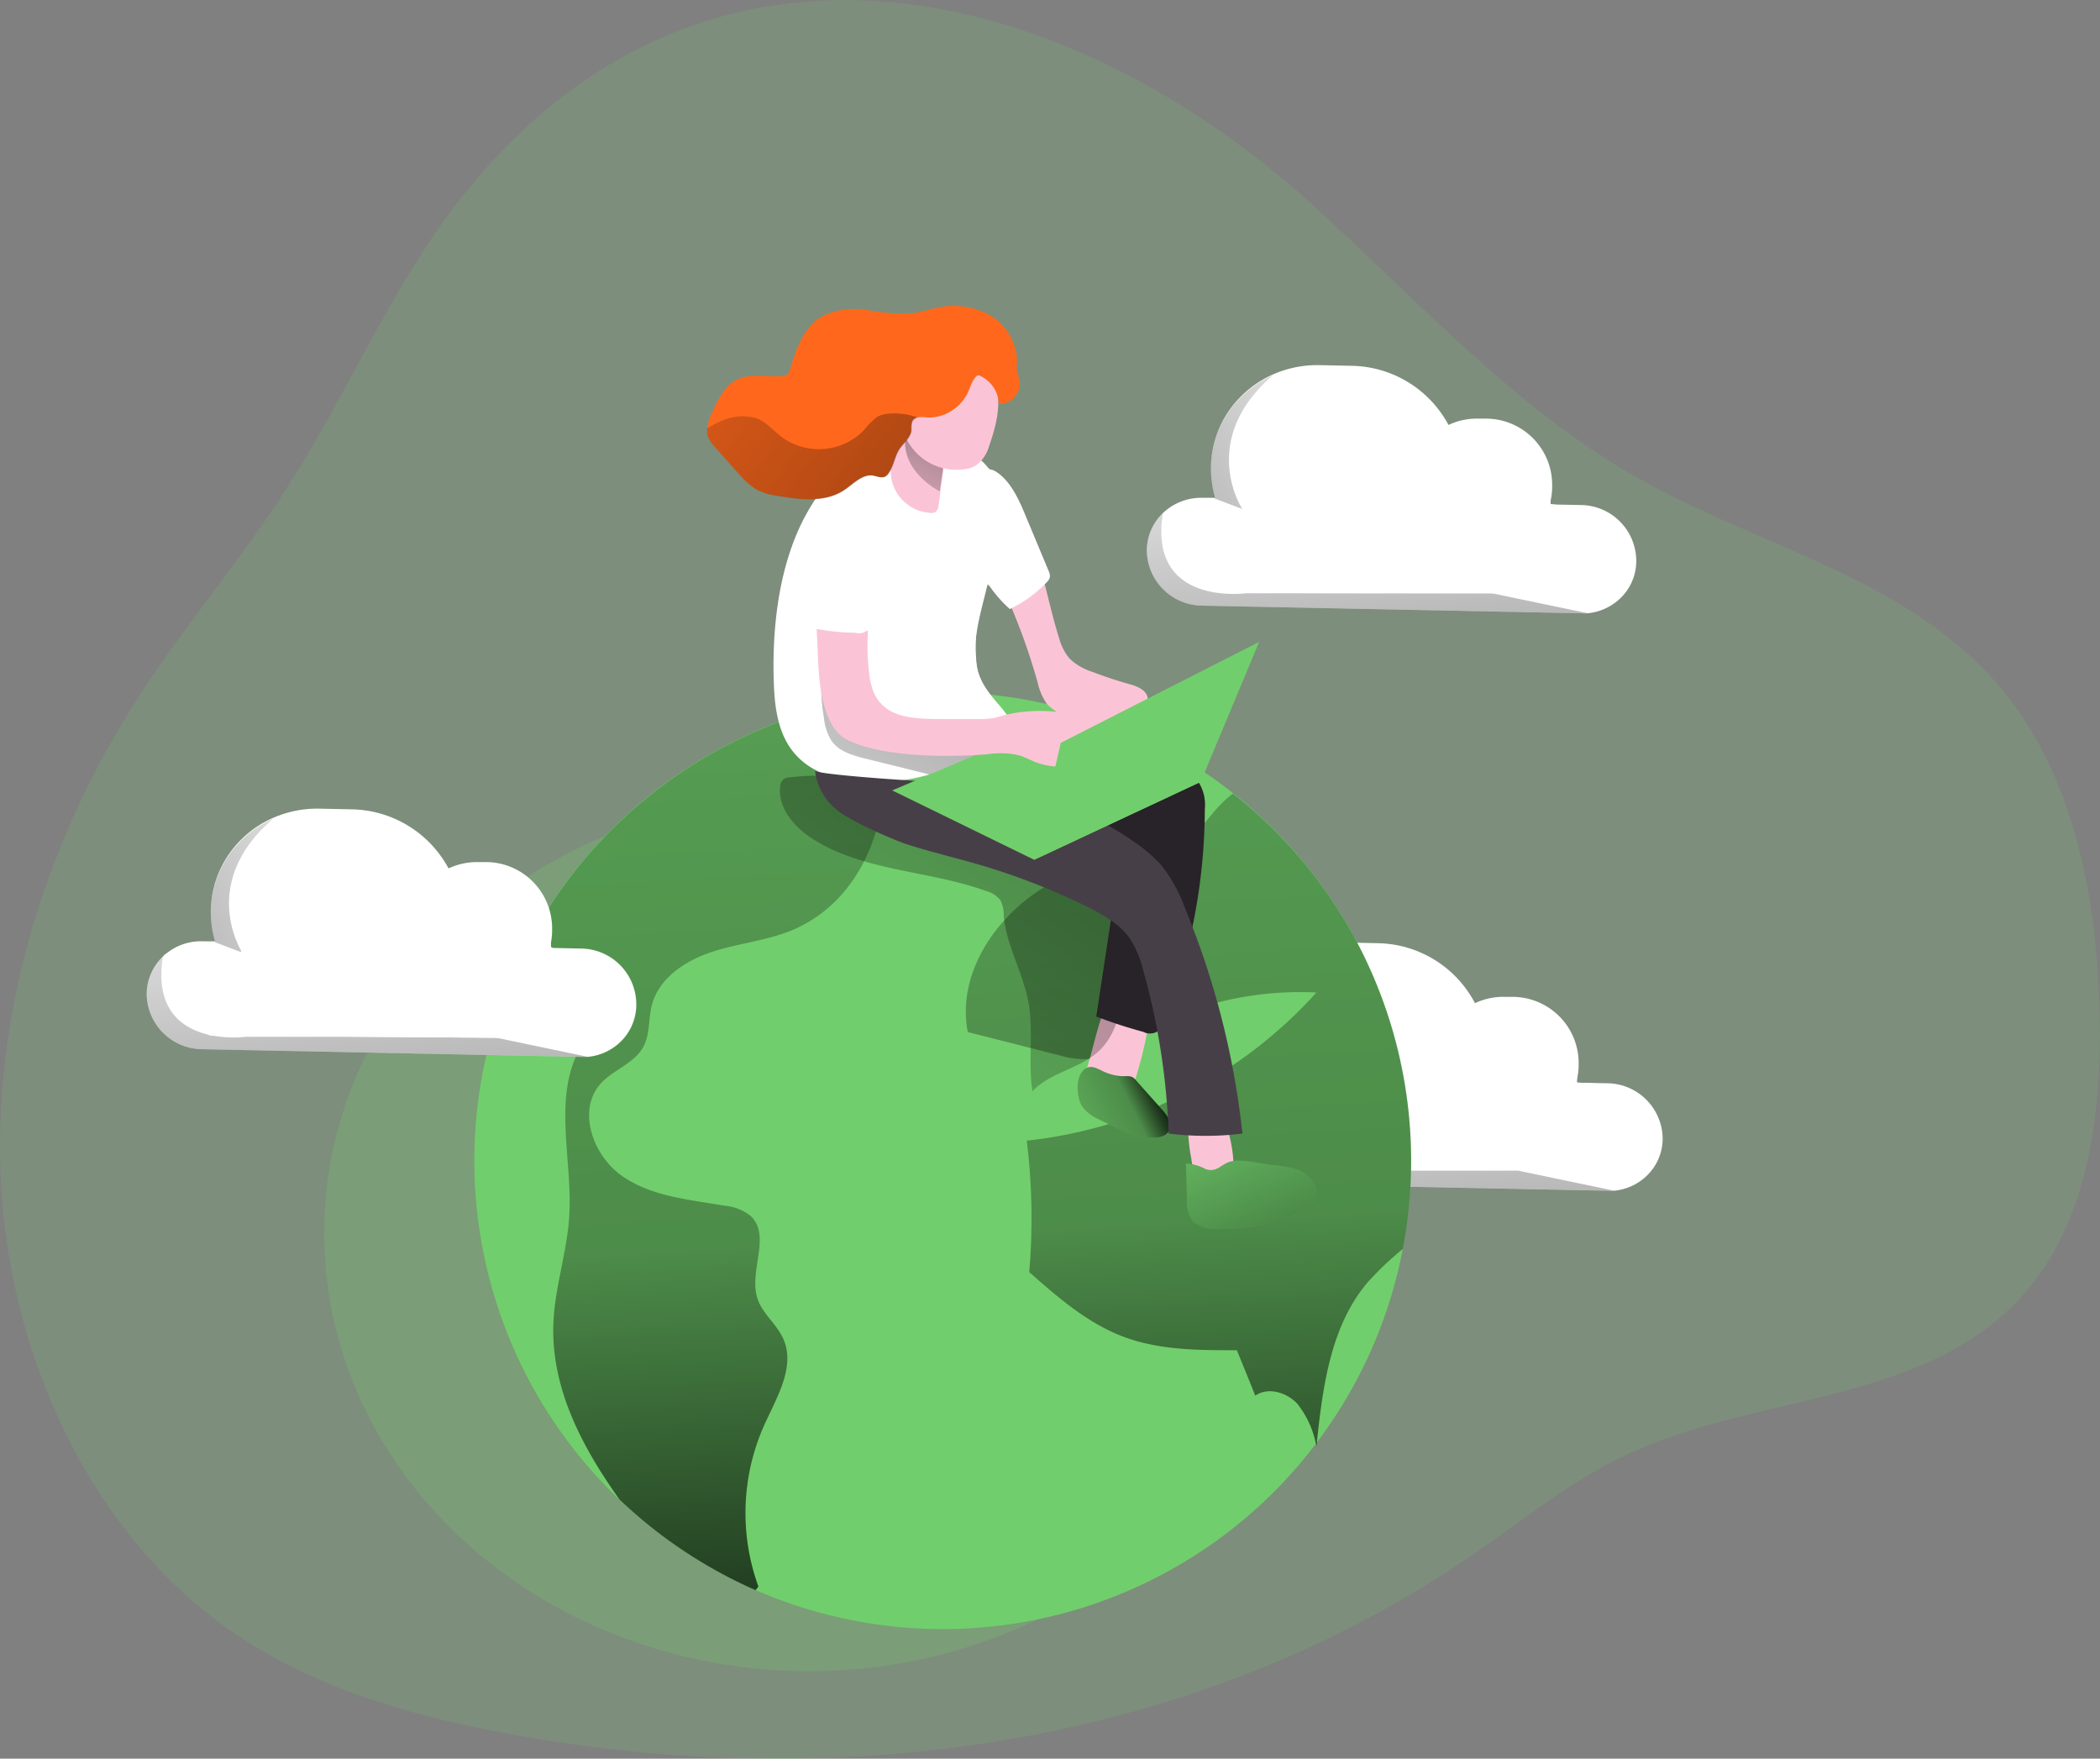 <?xml version="1.0" encoding="UTF-8" standalone="no"?>
<svg
   xmlns:dc="http://purl.org/dc/elements/1.1/"
   xmlns:cc="http://creativecommons.org/ns#"
   xmlns:rdf="http://www.w3.org/1999/02/22-rdf-syntax-ns#"
   xmlns:svg="http://www.w3.org/2000/svg"
   xmlns="http://www.w3.org/2000/svg"
   xmlns:xlink="http://www.w3.org/1999/xlink"
   id="Layer_1"
   data-name="Layer 1"
   viewBox="0 0 275.15 230.42"
   version="1.1">
  <rect x="0" y="0" width="275.15" height="230.42" fill="#808080" stroke="none"/>
  <defs
     id="defs24">
    <linearGradient
       id="linear-gradient"
       x1="206.37"
       y1="182.09"
       x2="201.84"
       y2="123.73"
       gradientUnits="userSpaceOnUse">
      <stop
         offset="0.01"
         id="stop2" />
      <stop
         offset="0.13"
         stop-opacity="0.69"
         id="stop4" />
      <stop
         offset="0.25"
         stop-opacity="0.32"
         id="stop6" />
      <stop
         offset="1"
         stop-opacity="0"
         id="stop8" />
    </linearGradient>
    <linearGradient
       id="linear-gradient-2"
       x1="161.38"
       y1="150.67"
       x2="212.51"
       y2="126.88"
       xlink:href="#linear-gradient" />
    <linearGradient
       id="linear-gradient-3"
       x1="121.93"
       y1="260.13"
       x2="100.9"
       y2="-112.06"
       xlink:href="#linear-gradient" />
    <linearGradient
       id="linear-gradient-4"
       x1="183.75"
       y1="256.64"
       x2="162.71"
       y2="-115.56"
       xlink:href="#linear-gradient" />
    <linearGradient
       id="linear-gradient-5"
       x1="955.21"
       y1="145.56"
       x2="974.46"
       y2="155.11"
       gradientTransform="matrix(-1, 0, 0, 1, 1129.59, 0)"
       xlink:href="#linear-gradient" />
    <linearGradient
       id="linear-gradient-6"
       x1="939.55"
       y1="170.59"
       x2="950.72"
       y2="145.46"
       gradientTransform="matrix(-1, 0, 0, 1, 1129.59, 0)"
       xlink:href="#linear-gradient" />
    <linearGradient
       id="linear-gradient-7"
       x1="957.62"
       y1="86.47"
       x2="1028.45"
       y2="184.64"
       gradientTransform="matrix(-1, 0, 0, 1, 1129.59, 0)"
       xlink:href="#linear-gradient" />
    <linearGradient
       id="linear-gradient-8"
       x1="154.75"
       y1="76.42"
       x2="111.3"
       y2="139.71"
       xlink:href="#linear-gradient" />
    <linearGradient
       id="linear-gradient-9"
       x1="983.37"
       y1="56.47"
       x2="992.55"
       y2="76.53"
       gradientTransform="matrix(-1, 0, 0, 1, 1129.59, 0)"
       xlink:href="#linear-gradient" />
    <linearGradient
       id="linear-gradient-10"
       x1="71.9"
       y1="164.55"
       x2="67.36"
       y2="106.18"
       xlink:href="#linear-gradient" />
    <linearGradient
       id="linear-gradient-11"
       x1="26.9"
       y1="133.12"
       x2="78.04"
       y2="109.34"
       xlink:href="#linear-gradient" />
    <linearGradient
       id="linear-gradient-12"
       x1="202.92"
       y1="106.43"
       x2="198.38"
       y2="48.07"
       xlink:href="#linear-gradient" />
    <linearGradient
       id="linear-gradient-13"
       x1="157.92"
       y1="75.01"
       x2="209.05"
       y2="51.22"
       xlink:href="#linear-gradient" />
    <linearGradient
       id="linear-gradient-14"
       x1="153.88"
       y1="80.39"
       x2="94.78"
       y2="35.33"
       xlink:href="#linear-gradient" />
  </defs>
  <title
     id="title26">27</title>
  <path
     d="M82.85,28.82c-9.41,11.59-15.27,26-23.38,38.66-6,9.46-13.32,17.93-19.42,27.35-12.16,18.76-19.5,41.63-18.16,64.48s12,45.41,29.77,57.92c10.91,7.69,23.82,11.34,36.66,13.71,43.23,8,89.76,1.84,126.7-23.67,6.34-4.38,12.41-9.32,19.29-12.64,17.67-8.54,40.59-6.56,53.4-22.24,7.71-9.44,9.41-22.94,9.15-35.53-.31-15.12-3.27-31-12.48-42.34-12-14.87-31.6-18.85-47.82-28C220.75,57.65,208,43.7,194.42,31.24,161.75,1.25,114.75-10.47,82.85,28.82Z"
     transform="translate(-21.74 -3.78)"
     fill="#71ce6c"
     opacity="0.18"
     style="isolation:isolate"
     id="path28" />
  <path
     d="M239.59,152.93a6.76,6.76,0,0,1-2.13,4.94,7.09,7.09,0,0,1-4.23,1.92,5.26,5.26,0,0,1-.89,0l-49.67-1a7.31,7.31,0,0,1-7.23-7.19,6.8,6.8,0,0,1,2.11-4.95,7.27,7.27,0,0,1,5.12-2l1.69,0a13.84,13.84,0,0,1-.53-3.77,13.39,13.39,0,0,1,4.18-9.74,13.85,13.85,0,0,1,4-2.67,14.45,14.45,0,0,1,6.08-1.2l4.22.09A14.66,14.66,0,0,1,215,135.22a8.59,8.59,0,0,1,3.9-.83l1.09,0a8.68,8.68,0,0,1,8.59,8.53v.41a8,8,0,0,1-.34,2.3l4.11.08A7.34,7.34,0,0,1,239.59,152.93Z"
     transform="translate(-21.74 -3.78)"
     fill="#fff"
     id="path30"
     style="fill:#ffffff" />
  <path
     d="M233.23,159.79a5.26,5.26,0,0,1-.89,0l-49.67-1a7.31,7.31,0,0,1-7.23-7.19,6.8,6.8,0,0,1,2.11-4.95c-2,12.27,10.85,10.51,10.85,10.51h32.27Z"
     transform="translate(-21.74 -3.78)"
     fill="url(#linear-gradient)"
     id="path32" />
  <path
     d="M188,146.13l-3.61-1.37a13.84,13.84,0,0,1-.53-3.77,13.39,13.39,0,0,1,4.18-9.74,13.85,13.85,0,0,1,4-2.67C182.05,137.14,188,146.13,188,146.13Z"
     transform="translate(-21.74 -3.78)"
     fill="url(#linear-gradient-2)"
     id="path34" />
  <ellipse
     cx="106"
     cy="161.58"
     rx="63.54"
     ry="57.39"
     fill="#71ce6c"
     opacity="0.23"
     style="isolation:isolate"
     id="ellipse36" />
  <path
     d="M206.63,155.85a61.13,61.13,0,0,1-12.35,36.92h0l-.13.18a61.37,61.37,0,1,1,12.48-37.1Z"
     transform="translate(-21.74 -3.78)"
     fill="#71ce6c"
     id="path38" />
  <path
     d="M125.51,125.66c-3.37,1.39-7.09,1.72-10.55,2.86s-6.93,3.44-7.82,7c-.46,1.79-.22,3.78-1.1,5.4-1.17,2.18-3.91,3-5.57,4.8-3.16,3.48-1.08,9.45,2.78,12.14s8.79,3.1,13.41,3.89a6.35,6.35,0,0,1,3.46,1.37c2.69,2.57-.29,7.22.85,10.76.64,2,2.53,3.37,3.39,5.29,1.65,3.66-.85,7.7-2.5,11.36a28.22,28.22,0,0,0-.75,21.12,4.12,4.12,0,0,1-.38.47,61.81,61.81,0,0,1-17.81-11.86c-5.07-7.11-9.08-14.86-8.66-23.38.23-4.62,1.77-9.08,2.06-13.68.48-7.47-2.22-15.58,1.44-22.1,2-3.61,5.9-7.57,3.72-11.07-3.85.56-8,.65-11.53-.69a61.4,61.4,0,0,1,46.18-34.14C139.93,106.06,136.91,120.86,125.51,125.66Z"
     transform="translate(-21.74 -3.78)"
     fill="url(#linear-gradient-3)"
     id="path40" />
  <path
     d="M206.63,155.85a61.25,61.25,0,0,1-1.09,11.57,41.62,41.62,0,0,0-4.57,4.33c-4.85,5.68-5.9,13.56-6.69,21h0c0,.16,0,.32-.05.47,0-.1,0-.19-.08-.29a12.35,12.35,0,0,0-2.43-5.23c-1.38-1.49-3.83-2.23-5.51-1.06q-1.2-3-2.41-5.95c-5,0-10.16,0-14.86-1.77s-8.59-5.16-12.35-8.47a82.61,82.61,0,0,0-.32-17.22,59.76,59.76,0,0,0,37.95-19.41,43.36,43.36,0,0,0-25,6.45c-1.6,1-3.22,2.12-5.09,2.28a11,11,0,0,1-3.5-.48L148.54,139c-1.51-7.78,3.88-15.59,10.81-19.44,5.2-2.88,11.51-2.32,16.5-4.84,3.42-1.72,4.42-4.73,7.41-6.94l.06,0A61.26,61.26,0,0,1,206.63,155.85Z"
     transform="translate(-21.74 -3.78)"
     fill="url(#linear-gradient-4)"
     id="path42" />
  <path
     d="M164.25,143.42c-.36,1.18-.7,2.56,0,3.55a3,3,0,0,0,1.31.93,3.59,3.59,0,0,0,3.73-.39,4.84,4.84,0,0,0,1.13-2.12,49.31,49.31,0,0,0,2-8.81,1.59,1.59,0,0,0,0-.84,1.43,1.43,0,0,0-.71-.64c-1.59-.85-4.08-1.53-5,.35C165.58,137.87,165.05,140.86,164.25,143.42Z"
     transform="translate(-21.74 -3.78)"
     fill="#fbc4d6"
     id="path44" />
  <path
     d="M169.06,144.79a2.24,2.24,0,0,1,1,.09,1.76,1.76,0,0,1,.56.49l3.45,3.87c.67.75,1.37,1.78.9,2.67a2,2,0,0,1-1.48.88,8.77,8.77,0,0,1-4.84-.95c-1.06-.46-2.11-1-3.14-1.5a5.18,5.18,0,0,1-1.95-1.54c-.79-1.2-1-4.08.38-5,.71-.45,1.33-.13,2,.18A6.65,6.65,0,0,0,169.06,144.79Z"
     transform="translate(-21.74 -3.78)"
     fill="#71ce6c"
     id="path46" />
  <path
     d="M183.37,156.6a1.48,1.48,0,0,1-.07.66,1.31,1.31,0,0,1-.5.49,4.28,4.28,0,0,1-2.22.75,2.58,2.58,0,0,1-2.09-.94,4.3,4.3,0,0,1-.65-1.93,22.45,22.45,0,0,1-.43-4.48.62.62,0,0,1,.59-.74c1.24-.26,3.71-.91,4.34.61A17.66,17.66,0,0,1,183.37,156.6Z"
     transform="translate(-21.74 -3.78)"
     fill="#fbc4d6"
     id="path48" />
  <path
     d="M188.62,156.45a11.8,11.8,0,0,1,3.13.6,3.89,3.89,0,0,1,2.28,2.09,2.16,2.16,0,0,1,.07,1.5,3.23,3.23,0,0,1-1.7,1.61,21.68,21.68,0,0,1-11.58,2.49,4,4,0,0,1-2.81-1,4.4,4.4,0,0,1-.74-2.81l-.14-4.7a5.85,5.85,0,0,1,2.58.73c1.48.5,2.06-.7,3.28-1C184.58,155.59,187,156.29,188.62,156.45Z"
     transform="translate(-21.74 -3.78)"
     fill="#71ce6c"
     id="path50" />
  <path
     d="M169.06,144.79a2.24,2.24,0,0,1,1,.09,1.76,1.76,0,0,1,.56.49l3.45,3.87c.67.75,1.37,1.78.9,2.67a2,2,0,0,1-1.48.88,8.77,8.77,0,0,1-4.84-.95c-1.06-.46-2.11-1-3.14-1.5a5.18,5.18,0,0,1-1.95-1.54c-.79-1.2-1-4.08.38-5,.71-.45,1.33-.13,2,.18A6.65,6.65,0,0,0,169.06,144.79Z"
     transform="translate(-21.74 -3.78)"
     fill="url(#linear-gradient-5)"
     id="path52" />
  <path
     d="M188.62,156.45a11.8,11.8,0,0,1,3.13.6,3.89,3.89,0,0,1,2.28,2.09,2.16,2.16,0,0,1,.07,1.5,3.23,3.23,0,0,1-1.7,1.61,21.68,21.68,0,0,1-11.58,2.49,4,4,0,0,1-2.81-1,4.4,4.4,0,0,1-.74-2.81l-.14-4.7a5.85,5.85,0,0,1,2.58.73c1.48.5,2.06-.7,3.28-1C184.58,155.59,187,156.29,188.62,156.45Z"
     transform="translate(-21.74 -3.78)"
     fill="url(#linear-gradient-6)"
     id="path54" />
  <path
     d="M131.65,105.53a31.7,31.7,0,0,0-6.46.1,1.64,1.64,0,0,0-.79.25,1.4,1.4,0,0,0-.44,1c-.3,2.9,2,5.42,4.48,6.95,6.71,4.16,15.17,4,22.58,6.72a3.4,3.4,0,0,1,1.79,1.17,4.21,4.21,0,0,1,.44,2c.33,3.91,2.5,7.43,3.22,11.28s-.05,7.88.54,11.76c2.43-2.59,6.57-3,9-5.56,2.28-2.36,2.73-5.88,3.07-9.14l.92-8.94a2.74,2.74,0,0,0-1.62-3.24C157.44,112.81,144.62,106.65,131.65,105.53Z"
     transform="translate(-21.74 -3.78)"
     fill="url(#linear-gradient-7)"
     id="path56" />
  <path
     d="M175.89,104.63A5.69,5.69,0,0,1,178.6,106a5.48,5.48,0,0,1,1,3.76,76.27,76.27,0,0,1-5.29,27.72,1.91,1.91,0,0,1-2.79,1.49,63,63,0,0,1-6.14-2l2.72-18a2.5,2.5,0,0,0-.08-1.51,2.44,2.44,0,0,0-.82-.84,72.33,72.33,0,0,0-9.8-6c-2.73-1.38-5.86-3-6.6-5.92a3.25,3.25,0,0,1,.54-2.95,4.81,4.81,0,0,1,1.5-1c1.81-.89,4.09-2,6.17-1.82,1.67.17,2.31,1.13,3.7,1.84C166.57,102.69,171.7,103.41,175.89,104.63Z"
     transform="translate(-21.74 -3.78)"
     fill="#282328"
     id="path58" />
  <path
     d="M157.31,76c1.34,3.69,2,7.6,3.18,11.33a7.29,7.29,0,0,0,1.36,2.71,7.5,7.5,0,0,0,3,1.76q2.35.91,4.78,1.59c1.08.29,2.37.79,2.49,1.89a2,2,0,0,1-.22,1.06,5,5,0,0,1-4.16,2.55,13.46,13.46,0,0,1-5-.82A7.51,7.51,0,0,1,158.9,96a8.13,8.13,0,0,1-1.23-2.9,82.51,82.51,0,0,0-6.79-16.78,19,19,0,0,1-2-4.5c-.66-2.76-.67-9.3,2.18-6.9C153.36,66.86,156.3,73.26,157.31,76Z"
     transform="translate(-21.74 -3.78)"
     fill="#fbc4d6"
     id="path60" />
  <path
     d="M146.4,104.28a40.64,40.64,0,0,0,4.91-2.29c6-3.32,1.09-4.95-.91-8.94-1.43-2.83-.85-6.22-.11-9.29,1.31-5.4,3.06-11,1.8-16.39a6.3,6.3,0,0,0-1-2.44,6.89,6.89,0,0,0-1.26-1.21,13.6,13.6,0,0,0-4.3-2.51c-3-1-6.4-.27-9.25,1.16-11.2,5.62-13.59,19.81-13.14,31.16.12,3.15.61,6.48,2.64,8.89s4.9,3.33,7.84,3.69A26.71,26.71,0,0,0,146.4,104.28Z"
     transform="translate(-21.74 -3.78)"
     fill="#fff"
     id="path62"
     style="fill:#ffffff" />
  <path
     d="M129.7,97.86a6.73,6.73,0,0,0,1,3c1,1.41,2.84,1.93,4.53,2.34l7.61,1.88a10,10,0,0,0,2.86.43c2.08-.1,3.87-1.43,5.52-2.71a4.23,4.23,0,0,0,1.08-1.07c-4.2-.4-8.39-.82-12.57-1.43-2.46-.36-5.06-.86-6.87-2.55a8.62,8.62,0,0,1-2.08-3.29c-.3-.77-.44-2.73-1.31-2.9A22.52,22.52,0,0,0,129.7,97.86Z"
     transform="translate(-21.74 -3.78)"
     fill="url(#linear-gradient-8)"
     id="path64" />
  <path
     d="M144.72,70a1.19,1.19,0,0,1-.35.84,1.08,1.08,0,0,1-.69.14,5.49,5.49,0,0,1-5.14-6.49c.18-1,.61-1.86.88-2.8.53-1.88.44-4,1.63-5.55A62.17,62.17,0,0,0,144.57,63a3.72,3.72,0,0,1,.66,3.13Z"
     transform="translate(-21.74 -3.78)"
     fill="#fbc4d6"
     id="path66" />
  <path
     d="M145.31,65.16l-.45,3s-5.15-2.55-4.48-7.28S145.31,65.16,145.31,65.16Z"
     transform="translate(-21.74 -3.78)"
     fill="url(#linear-gradient-9)"
     id="path68" />
  <path
     d="M151.33,62.24a4.75,4.75,0,0,1-1.6,2.44,3.6,3.6,0,0,1-1.22.53,7.39,7.39,0,0,1-7.87-3.67,10.81,10.81,0,0,1-.42-9,6.31,6.31,0,0,1,3-3.71,5.15,5.15,0,0,1,4.84.57,11.79,11.79,0,0,1,4.21,5.32C153,56.91,152.08,60.15,151.33,62.24Z"
     transform="translate(-21.74 -3.78)"
     fill="#fbc4d6"
     id="path70" />
  <path
     d="M173.94,117.2a19.49,19.49,0,0,1,3,5.41,107.66,107.66,0,0,1,7.59,29.69,39.11,39.11,0,0,1-9.67,0A90.56,90.56,0,0,0,171.55,131a13.76,13.76,0,0,0-1.75-4.22c-1.43-2.07-3.78-3.27-6-4.39a88.48,88.48,0,0,0-16.21-6c-2.36-.65-4.74-1.25-7.06-2-1.95-.66-7.42-3.08-9-4.39a7.71,7.71,0,0,1-3-5.25c0,.52,15.24,1.56,16.33,1.44,3.67-.39,8-2.49,11.62-1,2.83,1.16,5.42,3.58,8,5.25C167.61,112.4,171.43,114.3,173.94,117.2Z"
     transform="translate(-21.74 -3.78)"
     fill="#473f47"
     id="path72" />
  <polygon
     points="135.5 112.65 116.9 103.56 138.71 94.31 157.32 102.44 135.5 112.65"
     fill="#71ce6c"
     id="polygon74" />
  <path
     d="M128.91,73.75c0,.35-.09.69-.13,1-.55,5.12-.05,10.14.14,15.23.12,3.15.53,9.15,3.88,10.76,6.26,3,18.34,1.86,18.34,1.86a10.64,10.64,0,0,1,4.21.17c.75.23,1.44.62,2.17.9,2.64,1,5.59.5,8.37,0a3.58,3.58,0,0,0,1.36-.45,2.47,2.47,0,0,0,.23-3.46,6.35,6.35,0,0,0-3.36-1.85,19.88,19.88,0,0,0-10.86-.42,12.12,12.12,0,0,1-1.4.38,9.43,9.43,0,0,1-1.68.12l-4.26,0c-4.9,0-9.52.06-10.26-5.67a31.12,31.12,0,0,1-.16-6.4c.29-3.85,1.3-7.67,1.09-11.52a7.64,7.64,0,0,0-.89-3.5,3.56,3.56,0,0,0-2.94-1.86,3.67,3.67,0,0,0-3,2A8,8,0,0,0,128.91,73.75Z"
     transform="translate(-21.74 -3.78)"
     fill="#fbc4d6"
     id="path76" />
  <polygon
     points="164.98 84.1 138.98 97.33 135.5 112.65 157.32 102.44 164.98 84.1"
     fill="#71ce6c"
     id="polygon78" />
  <path
     d="M152.61,56.72a4.18,4.18,0,0,0-1-2.59,4.42,4.42,0,0,0-1.1-.92c-.58-.34-.72-.37-1.1.18-.49.71-.65,1.54-1.1,2.28a5.83,5.83,0,0,1-2,2,5.42,5.42,0,0,1-3.08.81,4.35,4.35,0,0,0-1.3,0,1,1,0,0,0-.69.5,3.34,3.34,0,0,0-.11,1.15c-.09,1-1.08,1.71-1.63,2.58s-.71,2.16-1.37,3.09a1.29,1.29,0,0,1-.49.44c-.47.2-1-.06-1.49-.15-1.45-.25-2.62,1.1-3.86,1.92-2.49,1.64-5.75,1.22-8.69.73A8.65,8.65,0,0,1,121,68a8.76,8.76,0,0,1-2.33-2c-1.09-1.2-2.17-2.42-3.24-3.64a4.21,4.21,0,0,1-.93-1.37,2.46,2.46,0,0,1-.09-1.11,6.71,6.71,0,0,1,.61-2c.78-1.75,1.69-3.65,3.45-4.44s3.84-.2,5.78-.4a1.15,1.15,0,0,0,.66-.21,1.44,1.44,0,0,0,.32-.61c.81-2.69,1.82-5.61,4.24-7a9.71,9.71,0,0,1,6-.79,23.69,23.69,0,0,0,6.11.35c1-.16,2-.49,3-.69a9.79,9.79,0,0,1,6.88,1A7.26,7.26,0,0,1,155,51a8.28,8.28,0,0,0,0,1.41c.07.44.26.87.33,1.31A2.71,2.71,0,0,1,152.61,56.72Z"
     transform="translate(-21.74 -3.78)"
     fill="#ff681c"
     id="path80" />
  <path
     d="M128,76.59a44.09,44.09,0,0,0-.1,8.52,1.22,1.22,0,0,0,.18.7,1.24,1.24,0,0,0,.82.4,27.87,27.87,0,0,0,4.91.47,1.65,1.65,0,0,0,2.14-1.37c.9-3.76,1.79-7.52,2.47-11.33.27-1.53.46-3.25-.46-4.49-1.33-1.8-4.92-2-6.65-.69C129.22,70.41,128.33,74.17,128,76.59Z"
     transform="translate(-21.74 -3.78)"
     fill="#fff"
     id="path82" />
  <path
     d="M156.3,71.79l2.83,6.78a1.46,1.46,0,0,1,.16.86,1.36,1.36,0,0,1-.4.63,16.31,16.31,0,0,1-4.84,3.52,16.9,16.9,0,0,1-4-5.34c-.94-2.41-.73-5.09-.45-7.66.17-1.63.11-6.87,2.88-4.84C154.41,67.13,155.43,69.7,156.3,71.79Z"
     transform="translate(-21.74 -3.78)"
     fill="#fff"
     id="path84"
     style="fill:#ffffff" />
  <path
     d="M105.11,135.39a6.8,6.8,0,0,1-2.12,4.94,7.12,7.12,0,0,1-4.23,1.92,8.7,8.7,0,0,1-.89,0l-49.67-1a7.32,7.32,0,0,1-7.24-7.2,6.8,6.8,0,0,1,2.12-4.94,7.17,7.17,0,0,1,5.12-2l1.69,0a13.54,13.54,0,0,1-.53-3.78,13.38,13.38,0,0,1,4.18-9.74,13.68,13.68,0,0,1,4-2.66,14.42,14.42,0,0,1,6.08-1.2l4.22.09a14.69,14.69,0,0,1,12.67,7.74,8.86,8.86,0,0,1,3.9-.83l1.09,0a8.69,8.69,0,0,1,8.58,8.54v.41a7.83,7.83,0,0,1-.33,2.29l4.11.09A7.32,7.32,0,0,1,105.11,135.39Z"
     transform="translate(-21.74 -3.78)"
     fill="#fff"
     id="path86"
     style="fill:#ffffff" />
  <path
     d="M98.76,142.25a8.7,8.7,0,0,1-.89,0l-49.67-1a7.32,7.32,0,0,1-7.24-7.2,6.8,6.8,0,0,1,2.12-4.94c-1.95,12.26,10.85,10.51,10.85,10.51H86.2Z"
     transform="translate(-21.74 -3.78)"
     fill="url(#linear-gradient-10)"
     id="path88" />
  <path
     d="M53.49,128.59l-3.6-1.37a13.54,13.54,0,0,1-.53-3.78,13.38,13.38,0,0,1,4.18-9.74,13.68,13.68,0,0,1,4-2.66C47.57,119.6,53.49,128.59,53.49,128.59Z"
     transform="translate(-21.74 -3.78)"
     fill="url(#linear-gradient-11)"
     id="path90" />
  <path
     d="M236.13,77.27A6.78,6.78,0,0,1,234,82.21a7.15,7.15,0,0,1-4.24,1.92,5.21,5.21,0,0,1-.89,0l-49.66-1A7.31,7.31,0,0,1,172,76a6.8,6.8,0,0,1,2.11-5,7.3,7.3,0,0,1,5.13-2l1.68,0a13.84,13.84,0,0,1-.53-3.77,13.39,13.39,0,0,1,4.18-9.74,13.76,13.76,0,0,1,4-2.67,14.39,14.39,0,0,1,6.08-1.2l4.22.09a14.66,14.66,0,0,1,12.66,7.75,8.62,8.62,0,0,1,3.9-.83l1.09,0a8.68,8.68,0,0,1,8.59,8.53v.41a8,8,0,0,1-.34,2.3l4.11.08A7.34,7.34,0,0,1,236.13,77.27Z"
     transform="translate(-21.74 -3.78)"
     fill="#fff"
     id="path92"
     style="fill:#ffffff" />
  <path
     d="M229.77,84.13a5.21,5.21,0,0,1-.89,0l-49.66-1A7.31,7.31,0,0,1,172,76a6.8,6.8,0,0,1,2.11-5c-2,12.27,10.85,10.51,10.85,10.51h32.27Z"
     transform="translate(-21.74 -3.78)"
     fill="url(#linear-gradient-12)"
     id="path94" />
  <path
     d="M184.51,70.47,180.9,69.1a13.84,13.84,0,0,1-.53-3.77,13.39,13.39,0,0,1,4.18-9.74,13.76,13.76,0,0,1,4-2.67C178.59,61.48,184.51,70.47,184.51,70.47Z"
     transform="translate(-21.74 -3.78)"
     fill="url(#linear-gradient-13)"
     id="path96" />
  <path
     d="M142,58.5a1,1,0,0,0-.69.5,3.34,3.34,0,0,0-.11,1.15c-.09,1-1.08,1.71-1.63,2.58s-.71,2.16-1.37,3.09a1.29,1.29,0,0,1-.49.44c-.47.2-1-.06-1.49-.15-1.45-.25-2.62,1.1-3.86,1.92-2.49,1.64-5.75,1.22-8.69.73A8.65,8.65,0,0,1,121,68a8.76,8.76,0,0,1-2.33-2c-1.09-1.2-2.17-2.42-3.24-3.64a4.21,4.21,0,0,1-.93-1.37,2.46,2.46,0,0,1-.09-1.11,12.41,12.41,0,0,1,1.45-.75,6.73,6.73,0,0,1,5-.55c1.34.52,2.29,1.71,3.44,2.56a8.25,8.25,0,0,0,10.64-1,9.17,9.17,0,0,1,1.76-1.76C137.89,57.73,140.31,57.83,142,58.5Z"
     transform="translate(-21.74 -3.78)"
     fill="url(#linear-gradient-14)"
     id="path98" />
  <path
     style="fill:#ffffff;stroke-width:0.264"
     d="m 71.692,137.162 -5.281,-1.178 -19.408,-0.155 -19.408,-0.155 -1.56,-0.628 c -3.287,-1.323 -4.731,-3.743 -4.591,-7.694 l 0.077,-2.178 1.353,-0.764 c 0.934,-0.527 1.875,-0.811 3.037,-0.915 1.465,-0.132 1.956,-0.045 3.79,0.667 1.159,0.45 2.141,0.818 2.184,0.818 0.043,0 -0.164,-0.473 -0.459,-1.051 -1.417,-2.777 -1.633,-6.571 -0.551,-9.651 1.2,-3.414 4.314,-6.935 6.817,-7.709 1.952,-0.603 9.292,-0.576 11.71,0.043 3.34,0.856 7.061,3.508 8.596,6.128 0.37,0.632 0.692,1.147 0.714,1.145 0.022,-0.002 0.516,-0.175 1.097,-0.385 1.613,-0.581 5.102,-0.513 6.828,0.133 1.828,0.684 3.537,2.188 4.535,3.99 0.718,1.297 0.783,1.628 0.783,3.999 5.28e-4,3.01 -0.297,2.768 3.565,2.891 2.851,0.091 4.018,0.522 5.545,2.049 3.202,3.202 2.643,8.459 -1.149,10.802 -1.755,1.085 -2.531,1.065 -8.226,-0.205 z"
     id="path105" />
  <path
     style="fill:#ffffff;stroke-width:0.264"
     d="m 71.692,137.161 -5.281,-1.179 -19.408,-0.154 -19.408,-0.154 -1.56,-0.629 c -3.297,-1.329 -4.73,-3.74 -4.591,-7.725 l 0.077,-2.209 1.416,-0.759 c 2.17,-1.163 4.107,-1.222 6.731,-0.203 1.742,0.676 2.05,0.733 1.927,0.355 -0.081,-0.247 -0.414,-1.163 -0.739,-2.034 -0.827,-2.215 -0.833,-5.946 -0.013,-8.176 1.296,-3.521 4.337,-6.949 6.858,-7.728 1.999,-0.618 9.174,-0.602 11.627,0.026 3.856,0.988 7.115,3.487 9.413,7.218 0.018,0.03 0.504,-0.114 1.079,-0.318 1.611,-0.574 5.101,-0.502 6.818,0.141 1.835,0.687 3.544,2.194 4.522,3.99 0.658,1.209 0.791,1.798 0.915,4.055 l 0.145,2.641 2.905,0.144 c 3.327,0.165 4.362,0.522 5.861,2.02 3.283,3.283 2.77,8.51 -1.068,10.882 -1.755,1.085 -2.531,1.065 -8.226,-0.205 z"
     id="path117" />
  <path
     style="fill:#ffffff;stroke-width:0.264"
     d="m 201.609,78.887 -5.281,-1.148 -18.088,-0.017 c -19.895,-0.018 -20.3,-0.047 -22.74,-1.613 -2.219,-1.424 -3.135,-3.425 -3.135,-6.846 3.2e-4,-1.938 0.019,-1.993 0.857,-2.563 1.212,-0.825 2.976,-1.398 4.304,-1.398 0.625,0 2.096,0.353 3.268,0.786 1.172,0.432 2.13,0.751 2.13,0.71 0,-0.042 -0.249,-0.591 -0.553,-1.221 -0.966,-2 -1.413,-4.876 -1.085,-6.992 0.414,-2.677 1.997,-5.705 4.117,-7.879 2.358,-2.417 3.353,-2.712 9.007,-2.668 6.263,0.049 8.986,0.912 12.153,3.853 1.248,1.158 2.929,3.193 3.163,3.827 0.011,0.03 0.55,-0.13 1.198,-0.355 0.853,-0.296 1.869,-0.38 3.687,-0.302 3,0.128 4.531,0.786 6.306,2.711 1.74,1.888 2.26,3.268 2.256,5.983 l -0.004,2.282 1.171,0.16 c 0.644,0.088 1.897,0.162 2.784,0.163 2.832,0.004 5.297,1.612 6.478,4.222 0.705,1.559 0.727,4.213 0.046,5.677 -0.611,1.314 -2.221,2.88 -3.516,3.42 -1.432,0.597 -2.654,0.483 -8.524,-0.794 z"
     id="path119" />
  <path
     style="fill:#ffffff;stroke-width:0.264"
     d="m 113.149,101.71 c -4.771,-0.406 -5.86,-0.651 -7.208,-1.619 -1.576,-1.132 -2.767,-2.691 -3.45,-4.516 -0.776,-2.074 -1.189,-6.538 -0.98,-10.599 0.351,-6.828 1.496,-11.856 3.738,-16.416 l 1.45,-2.949 1.112,-0.185 c 1.287,-0.214 2.388,-0.738 4.388,-2.085 1.277,-0.861 1.549,-0.944 2.577,-0.789 0.758,0.114 1.283,0.061 1.543,-0.154 0.328,-0.272 0.394,-0.232 0.394,0.244 0,1.723 2.178,4.049 4.194,4.479 1.991,0.425 2.111,0.245 2.556,-3.836 l 0.177,-1.623 1.926,-0.097 c 1.446,-0.073 2.068,-0.226 2.498,-0.615 0.569,-0.515 0.574,-0.514 1.014,0.042 0.243,0.308 0.7,0.636 1.015,0.731 0.781,0.233 2.306,1.969 3.091,3.518 1.167,2.302 4.125,9.655 4.125,10.252 0,0.962 -4.303,4.301 -5.133,3.982 -0.219,-0.084 -0.904,-0.807 -1.523,-1.607 -0.619,-0.8 -1.206,-1.369 -1.305,-1.265 -0.099,0.104 -0.498,1.615 -0.888,3.358 -0.575,2.57 -0.688,3.643 -0.601,5.677 0.121,2.832 0.429,3.617 2.428,6.189 0.859,1.106 1.136,1.651 0.939,1.848 -0.425,0.425 -11.7,0.372 -13.13,-0.061 -0.619,-0.188 -1.56,-0.722 -2.091,-1.188 -1.545,-1.356 -1.978,-2.677 -2.132,-6.504 l -0.134,-3.321 -1.88,0.082 c -1.034,0.045 -2.563,-0.026 -3.398,-0.158 l -1.518,-0.24 10e-4,1.478 c 0.001,1.655 0.667,9.246 0.946,10.783 0.221,1.218 0.939,2.689 1.609,3.295 0.858,0.776 2.71,1.43 7.016,2.479 2.287,0.557 4.159,1.09 4.159,1.185 0,0.503 -3.062,0.588 -7.526,0.208 z"
     id="path121" />
  <path
     style="fill:#ffffff;stroke-width:0.264"
     d="m 205.042,154.538 -6.073,-1.295 -6.902,-0.004 -6.902,-0.004 -0.176,-3.235 c -0.534,-9.81 -1.999,-15.532 -6.657,-26.01 -0.108,-0.243 0.264,-0.33 1.417,-0.33 5.222,0 10.056,2.491 12.552,6.469 0.456,0.726 0.84,1.345 0.855,1.375 0.014,0.03 0.556,-0.129 1.204,-0.352 1.834,-0.633 5.819,-0.415 7.495,0.41 1.735,0.854 3.222,2.389 4.074,4.206 0.588,1.253 0.699,1.856 0.699,3.775 l -7.9e-4,2.283 2.773,0.185 c 3.363,0.224 4.847,0.79 6.352,2.424 1.399,1.518 1.897,2.748 1.907,4.707 0.009,1.849 -0.453,3.077 -1.689,4.484 -0.967,1.101 -3.141,2.255 -4.194,2.226 -0.363,-0.01 -3.393,-0.601 -6.734,-1.314 z"
     id="path123" />
</svg>
